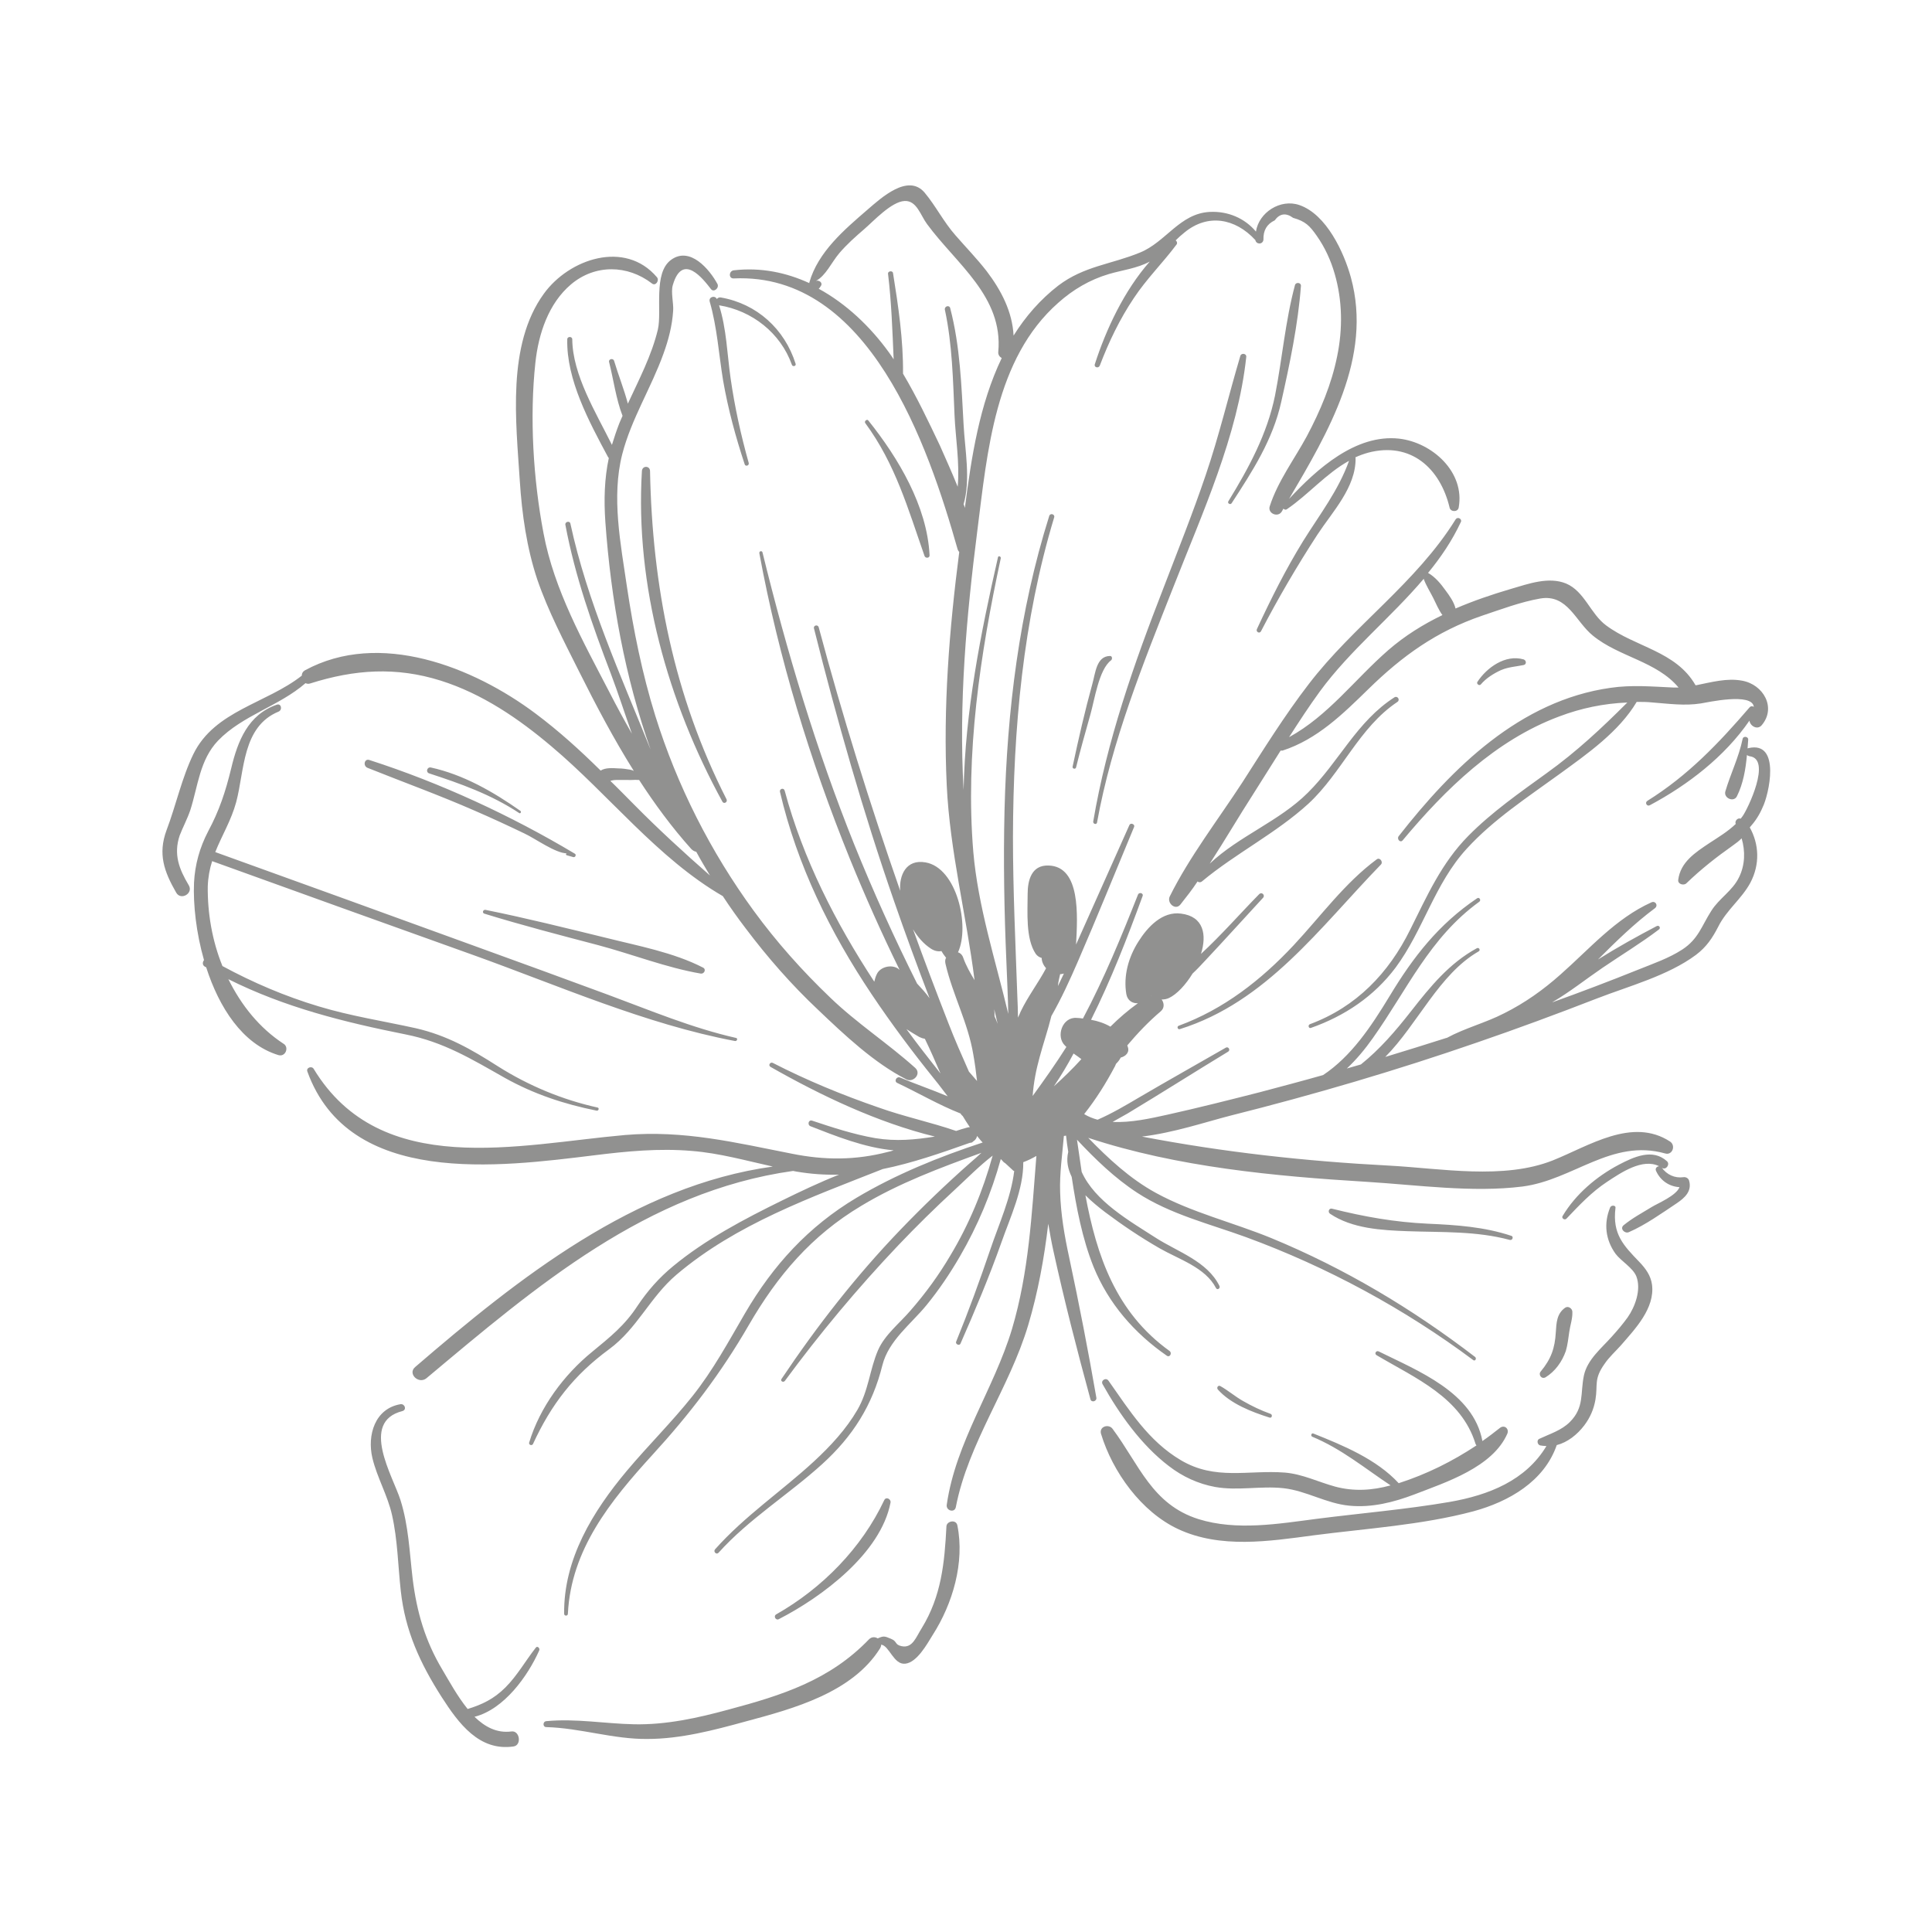 <svg xmlns="http://www.w3.org/2000/svg" xmlns:xlink="http://www.w3.org/1999/xlink" width="810" viewBox="0 0 810 810" height="810" version="1.0"><defs><clipPath id="d"><path d="M 1.105 0.73 L 675.16 0.73 L 675.16 655.449 L 1.105 655.449 Z M 1.105 0.73"/></clipPath><clipPath id="c"><path d="M0 0H676V656H0z"/></clipPath><filter x="0%" y="0%" width="100%" xmlns:xlink="http://www.w3.org/1999/xlink" xlink:type="simple" xlink:actuate="onLoad" height="100%" id="a" xlink:show="other"><feColorMatrix values="0 0 0 0 1 0 0 0 0 1 0 0 0 0 1 0 0 0 1 0" color-interpolation-filters="sRGB"/></filter><mask id="b"><g filter="url(#a)"><path fill-opacity=".459" d="M-81 -81H891V891H-81z"/></g></mask></defs><g mask="url(#b)"><g><g clip-path="url(#c)" transform="translate(67 77)"><g clip-path="url(#d)"><path fill="#100F0D" d="M 159.043 615.016 C 154.324 625.617 144.379 639.633 131.938 642.773 C 136.258 646.961 141.23 649.711 147.391 648.926 C 150.926 648.402 151.84 654.688 148.305 655.211 C 133.902 657.309 125.258 645.523 118.188 634.523 C 109.148 620.383 102.867 606.77 101.031 590.008 C 99.855 579.406 99.723 568.668 97.363 558.191 C 95.531 549.949 91.082 542.484 89.117 534.238 C 86.887 524.68 90.16 513.551 100.902 511.715 C 102.734 511.453 103.648 514.074 101.688 514.602 C 83.746 519.184 97.758 541.961 100.902 551.914 C 104.305 562.648 104.699 573.902 106.008 584.906 C 107.711 598.781 111.246 610.957 118.449 623 C 121.328 627.848 124.734 634.129 129.059 639.5 C 135.078 637.668 140.055 635.309 144.898 630.469 C 149.875 625.492 153.281 619.34 157.602 613.836 C 158.254 612.793 159.562 614.102 159.043 615.016 Z M 258.43 599.828 C 277.812 588.832 294.312 571.941 303.738 551.914 C 304.527 550.336 306.617 551.52 306.359 552.957 C 302.297 574.172 277.684 592.5 259.609 601.793 C 258.301 602.578 257.121 600.617 258.43 599.828 Z M 566.027 442.852 C 551.887 439.051 537.613 439.707 523.211 439.188 C 512.34 438.793 499.898 438.137 490.602 431.852 C 489.551 431.07 490.207 429.367 491.516 429.762 C 505.137 433.16 517.707 435.391 531.723 436.047 C 543.633 436.566 555.293 437.355 566.684 441.148 C 567.598 441.41 567.203 443.113 566.027 442.852 Z M 465.328 517.348 C 457.863 514.988 448.957 511.586 443.594 505.562 C 442.938 504.781 443.719 503.598 444.641 504.125 C 447.914 505.957 450.922 508.574 454.195 510.406 C 457.863 512.504 461.664 514.332 465.719 515.777 C 466.637 516.168 466.246 517.605 465.328 517.348 Z M 552.406 208.887 C 556.336 202.867 564.191 197.238 571.789 199.461 C 572.969 199.855 573.098 201.559 571.789 201.82 C 568.648 202.473 565.5 202.605 562.359 203.918 C 559.219 205.355 556.074 207.316 553.848 209.938 C 553.195 210.723 551.887 209.676 552.406 208.887 Z M 511.945 285.477 C 486.277 311.93 464.016 343.09 427.617 354.48 C 426.695 354.738 426.309 353.297 427.223 353.035 C 446.078 346.098 461.664 333.926 475.281 319.391 C 486.672 307.215 496.754 293.207 510.242 283.254 C 511.551 282.336 512.996 284.434 511.945 285.477 Z M 398.809 199.855 C 393.699 203.652 391.867 216.613 390.164 222.508 C 388.066 229.969 385.977 237.301 384.141 244.766 C 383.879 245.68 382.441 245.285 382.703 244.371 C 385.188 232.719 387.809 221.199 390.953 209.809 C 392.262 205.227 392.652 198.152 398.281 198.023 C 399.332 197.891 399.465 199.336 398.809 199.855 Z M 448.043 133.086 C 456.555 119.203 464.281 104.938 467.559 88.832 C 470.566 73.516 471.875 57.543 475.934 42.488 C 476.328 41.176 478.555 41.438 478.422 42.879 C 477.246 58.852 473.711 75.738 470.176 91.449 C 466.637 107.422 458.125 120.516 449.352 134 C 448.832 134.789 447.387 134 448.043 133.086 Z M 391.34 267.414 C 397.105 233.504 408.363 201.426 420.805 169.484 C 426.832 153.773 433.117 138.062 438.48 122.219 C 444.113 105.723 448.043 88.965 453.02 72.203 C 453.414 70.895 455.637 71.156 455.504 72.598 C 451.973 105.723 437.047 138.188 425 168.957 C 412.293 201.164 399.07 233.762 392.918 267.938 C 392.652 268.852 391.215 268.457 391.34 267.414 Z M 136.52 304.461 C 153.41 307.867 170.172 312.055 186.801 316.117 C 200.289 319.52 215.352 322.27 227.789 328.688 C 229.23 329.469 228.184 331.434 226.742 331.172 C 212.336 328.688 198.066 323.059 183.789 319.258 C 167.816 315.07 151.707 310.879 135.992 306.035 C 135.078 305.645 135.473 304.336 136.52 304.461 Z M 112.949 247.25 C 111.379 246.727 112.035 244.504 113.605 244.766 C 127.355 247.777 139.793 254.977 151.184 262.961 C 151.707 263.355 151.184 264.27 150.664 263.875 C 139.008 256.152 126.172 251.57 112.949 247.25 Z M 87.809 241.617 C 117.531 251.176 147.258 264.926 173.969 280.895 C 174.758 281.289 174.234 282.598 173.312 282.336 C 172.398 282.078 171.48 281.816 170.566 281.551 C 170.172 281.422 170.172 280.77 170.695 280.77 C 165.852 280.77 157.34 274.48 152.754 272.387 C 145.949 269.113 139.141 265.973 132.199 262.961 C 117.273 256.414 102.078 250.918 87.02 244.891 C 85.059 243.977 85.844 240.965 87.809 241.617 Z M 205.527 120.387 C 206.445 168.695 215.484 214.652 237.609 258.117 C 238.133 259.293 236.562 260.215 235.906 259.164 C 212.992 217.398 199.242 168.434 202.121 120.516 C 202.254 118.16 205.395 118.16 205.527 120.387 Z M 234.469 50.996 C 237.609 60.816 237.871 71.551 239.312 81.629 C 241.016 93.547 243.637 105.457 246.91 117.113 C 247.172 118.289 245.469 118.684 245.207 117.633 C 241.406 106.113 238.266 94.594 236.168 82.547 C 234.336 71.418 233.684 60.289 230.543 49.426 C 230.016 47.461 232.766 46.676 233.551 48.379 C 233.941 47.852 234.469 47.59 235.254 47.723 C 250.312 50.344 261.969 60.945 266.551 75.477 C 266.941 76.527 265.242 76.922 264.977 75.871 C 260.266 62.648 248.348 53.223 234.469 50.996 Z M 320.629 156.129 C 313.695 136.359 308.457 117.633 295.75 100.355 C 295.227 99.566 296.539 98.523 297.059 99.305 C 309.633 115.016 321.68 135.18 322.727 155.734 C 322.859 157.043 321.023 157.172 320.629 156.129 Z M 313.039 354.48 C 314.871 355.656 316.574 356.703 318.406 357.754 C 319.191 358.145 319.977 358.406 320.762 358.535 C 323.121 363.383 325.211 368.227 327.309 373.07 C 322.465 366.918 317.621 360.766 313.039 354.48 Z M 341.059 365.082 C 341.715 368.746 342.234 372.547 342.629 376.211 C 341.453 374.898 340.406 373.59 339.227 372.281 C 336.215 365.473 333.203 358.668 330.582 351.859 C 325.48 338.77 320.5 325.676 315.785 312.582 C 317.75 315.855 320.242 318.734 323.25 320.699 C 324.824 321.746 326.395 322.008 327.703 321.746 C 328.227 322.664 328.754 323.445 329.406 324.234 C 329.406 324.367 329.535 324.367 329.668 324.496 C 329.273 325.148 329.141 326.062 329.406 327.113 C 332.414 340.078 338.836 351.727 341.059 365.082 Z M 386.371 367.043 C 382.703 371.105 378.902 374.773 374.844 378.438 C 377.859 373.984 380.605 369.402 383.094 364.691 C 384.273 365.473 385.32 366.262 386.371 367.043 Z M 415.438 340.473 L 415.438 340.34 L 415.566 340.473 C 415.566 340.34 415.566 340.34 415.438 340.473 Z M 327.703 355.395 C 327.703 355.395 327.832 355.395 327.703 355.395 C 327.703 355.395 327.832 355.527 327.832 355.656 C 327.832 355.527 327.832 355.527 327.703 355.395 Z M 349.965 349.109 C 349.965 348.059 349.965 347.145 349.832 346.098 C 350.359 348.195 350.746 350.156 351.273 352.254 C 350.879 351.074 350.359 350.023 349.965 349.109 Z M 377.465 331.434 C 377.984 331.434 378.512 331.305 379.035 331.172 C 378.246 332.875 377.332 334.707 376.547 336.41 C 376.676 334.707 377.07 333.137 377.465 331.434 Z M 312.383 336.41 C 312.117 336.148 312.25 336.148 312.383 336.41 Z M 311.598 79.668 C 311.73 65.527 309.633 51.391 307.406 37.512 C 307.273 36.332 305.184 36.594 305.309 37.77 C 306.754 49.688 307.145 61.598 307.668 73.648 C 307.012 72.598 306.359 71.684 305.703 70.762 C 297.848 59.898 287.766 50.344 276.242 44.055 C 276.375 43.922 276.5 43.797 276.633 43.664 C 276.762 43.402 277.027 43.141 277.156 42.879 C 278.07 41.57 276.375 40.262 275.062 40.785 C 279.254 38.559 281.477 33.188 284.887 29.133 C 288.027 25.465 291.691 22.191 295.359 19.047 C 299.289 15.648 306.754 7.531 312.25 7.266 C 317.355 7.004 318.93 13.289 321.68 16.957 C 333.992 33.715 353.633 47.328 351.535 70.504 C 351.402 71.684 352.059 72.598 352.977 73.121 C 343.68 92.5 340.273 114.496 337.523 135.965 C 337.391 135.441 337.266 134.914 336.996 134.395 C 340.012 124.055 337.523 111.348 336.996 101.141 C 336.082 84.645 335.562 68.277 331.371 52.172 C 330.977 50.734 328.879 51.391 329.141 52.828 C 332.285 67.488 332.547 82.418 333.203 97.34 C 333.598 106.379 335.426 117.242 334.512 127.059 C 332.152 121.168 329.535 115.41 327.051 109.777 C 322.203 99.566 317.355 89.359 311.598 79.668 Z M 666.07 236.648 C 665.941 236.648 665.809 236.773 665.676 236.773 C 665.809 235.598 665.809 234.289 665.941 233.109 C 666.07 231.801 663.844 231.41 663.586 232.848 C 662.016 240.441 658.605 247.25 656.383 254.711 C 655.465 257.594 659.918 259.559 661.227 256.809 C 663.844 251.57 664.895 245.418 665.414 239.527 C 665.676 239.789 666.07 239.922 666.465 240.047 C 676.023 241.098 665.547 262.566 663.586 265.184 C 663.324 265.578 663.059 265.84 662.797 266.234 C 661.621 265.711 660.176 267.148 660.703 268.457 C 657.43 271.602 653.504 273.961 649.703 276.445 C 643.809 280.375 637.523 284.434 636.605 291.895 C 636.348 293.727 638.965 294.383 640.016 293.332 C 646.43 287.18 652.453 282.473 659.656 277.363 C 660.965 276.445 662.141 275.531 663.191 274.48 C 664.762 279.852 664.633 285.609 662.141 290.715 C 659.395 296.48 653.762 299.617 650.488 304.855 C 646.43 311.141 645.117 316.641 638.309 321.094 C 632.68 324.754 626.133 326.984 619.977 329.469 C 607.934 334.312 595.887 338.895 583.836 343.219 C 583.836 343.219 583.836 343.219 583.969 343.09 C 591.168 338.895 597.852 333.531 604.785 328.816 C 612.645 323.445 620.895 318.477 628.488 312.711 C 629.406 312.055 628.621 310.746 627.574 311.273 C 619.582 315.461 611.074 320.172 602.953 325.281 C 610.551 317.688 618.148 310.227 626.785 303.809 C 628.355 302.633 627.047 300.535 625.348 301.32 C 610.289 308.129 599.422 320.828 587.242 331.566 C 580.039 337.98 572.316 343.477 563.672 347.801 C 555.812 351.859 547.301 353.953 539.578 358.145 C 539.578 358.145 539.578 358.145 539.445 358.145 C 530.934 360.891 522.289 363.512 513.777 366.129 C 527.398 352.383 536.305 331.434 552.934 321.875 C 553.848 321.355 553.062 320.043 552.145 320.566 C 540.621 326.852 532.637 336.672 524.648 346.883 C 517.973 355.395 511.551 362.855 503.566 369.273 C 501.602 369.797 499.641 370.449 497.676 370.973 C 501.73 367.176 505.398 362.727 508.539 358.273 C 522.945 337.98 532.375 316.117 553.195 301.062 C 554.109 300.406 553.195 298.965 552.277 299.617 C 536.172 310.488 525.562 324.102 515.613 340.598 C 507.758 353.562 499.508 365.867 487.723 373.723 C 478.949 376.211 470.043 378.566 461.137 380.926 C 448.305 384.199 435.34 387.469 422.379 390.352 C 415.305 391.922 407.055 393.758 399.465 393.363 C 401.555 392.188 403.652 391.004 405.746 389.828 C 419.891 381.316 433.898 372.414 447.914 363.906 C 448.957 363.25 448.043 361.68 446.992 362.203 C 434.949 369.141 422.77 375.949 410.723 383.02 C 404.961 386.422 399.199 389.828 393.176 392.445 C 391.215 391.922 389.25 391.137 387.547 390.09 C 392.523 383.805 396.711 377.129 400.508 369.93 C 400.641 369.664 400.773 369.273 400.902 369.008 C 401.688 368.227 402.344 367.438 402.867 366.391 C 404.961 365.867 406.793 364.164 405.746 361.68 C 405.746 361.547 405.617 361.418 405.617 361.285 C 409.941 356.184 414.523 351.332 419.629 347.016 C 421.332 345.574 421.07 343.477 420.023 342.043 C 421.07 342.043 422.113 341.906 423.164 341.387 C 426.438 339.816 430.105 335.891 432.984 331.172 C 434.82 329.469 436.52 327.641 438.223 325.805 C 446.473 317.031 454.461 308.129 462.578 299.359 C 463.496 298.309 462.055 296.871 461.008 297.789 C 453.02 305.902 445.164 314.938 436.52 322.926 C 439.008 314.938 437.699 307.215 428.141 306.035 C 420.281 304.988 414.129 311.664 410.328 317.688 C 406.141 324.234 403.914 332.09 405.223 339.816 C 405.746 342.562 407.844 343.746 410.066 343.609 C 405.879 346.625 402.082 349.898 398.543 353.43 C 396.059 351.988 393.305 351.074 390.426 350.551 C 398.809 333.793 405.617 316.246 412.031 298.703 C 412.559 297.395 410.461 296.871 410.066 298.18 C 403.125 315.723 395.926 333.27 387.023 350.023 C 386.102 349.898 385.32 349.762 384.406 349.762 C 378.379 349.242 375.5 357.617 379.555 361.418 C 379.688 361.547 379.949 361.809 380.082 361.941 C 375.629 369.008 370.785 375.82 365.938 382.496 C 366.332 376.996 367.383 371.625 368.82 366.391 C 370.391 360.5 372.355 354.871 373.797 348.98 C 377.984 341.648 381.52 333.926 384.926 326.062 C 393.043 307.348 400.641 288.488 408.496 269.641 C 408.891 268.59 407.055 267.805 406.531 268.852 C 399.07 285.609 391.605 302.238 384.141 318.996 C 384.793 306.953 386.102 286.266 372.621 285.871 C 365.418 285.609 363.844 292.156 363.844 297.789 C 363.844 305.25 362.926 316.512 367.25 322.926 C 367.902 323.84 368.82 324.367 369.734 324.629 C 369.734 326.199 370.523 327.766 371.57 328.949 C 368.297 335.102 363.977 340.73 360.961 347.016 C 360.57 347.934 360.18 348.848 359.785 349.637 C 359.785 346.75 359.652 343.746 359.523 340.73 C 358.738 318.477 357.688 296.219 357.688 273.828 C 357.82 228.527 361.879 183.23 374.973 139.891 C 375.367 138.582 373.273 137.93 372.879 139.371 C 360.309 179.301 355.203 220.938 354.152 262.699 C 353.633 283.906 354.02 305.117 354.941 326.332 C 355.203 333.531 355.598 340.859 355.723 348.059 C 350.359 325.543 343.023 303.023 341.059 280.113 C 337.652 239 343.938 197.238 352.582 157.043 C 352.711 156.258 351.535 155.863 351.402 156.652 C 344.07 188.859 337.652 221.199 336.996 254.188 C 334.906 217.793 338.18 181.395 342.762 145.391 C 346.953 112.531 350.094 73.383 376.676 49.949 C 382.828 44.449 389.902 40.262 397.887 37.902 C 403.652 36.199 409.676 35.547 415.043 32.668 C 404.309 44.844 396.711 61.078 391.996 75.738 C 391.605 77.047 393.57 77.574 394.094 76.266 C 397.887 66.312 402.473 56.754 408.363 47.984 C 413.734 39.867 420.543 33.188 426.309 25.465 C 426.695 24.941 426.438 24.156 425.914 23.762 C 427.09 22.586 428.273 21.539 429.582 20.488 C 439.402 12.375 450.922 14.598 459.172 23.504 L 459.305 23.629 C 459.699 25.594 462.445 25.594 462.707 23.504 C 462.578 19.574 464.148 16.957 467.426 15.387 C 469.52 12.5 472.141 12.113 475.148 14.336 C 480.258 15.773 482.09 17.609 485.102 21.934 C 488.508 26.777 490.996 32.273 492.566 37.77 C 495.84 49.031 495.973 60.945 493.613 72.34 C 491.254 84.121 486.543 95.25 480.914 105.852 C 475.676 115.543 468.734 124.707 465.328 135.309 C 464.41 138.32 468.867 140.152 470.438 137.406 C 470.699 137.012 470.832 136.617 471.09 136.227 C 471.352 136.617 472.008 136.879 472.527 136.492 C 481.434 130.465 489.031 121.434 498.59 116.199 C 494.137 128.637 486.277 138.715 479.344 149.844 C 472.008 161.754 465.852 174.066 459.961 186.762 C 459.434 187.812 461.008 188.859 461.664 187.68 C 468.867 173.805 476.852 160.184 485.363 147.094 C 491.648 137.535 501.469 127.324 501.336 115.148 C 501.336 115.016 501.336 114.887 501.211 114.754 C 502.914 113.969 504.742 113.312 506.574 112.793 C 524.52 108.074 536.824 119.336 540.754 135.836 C 541.148 137.668 544.16 137.801 544.551 135.836 C 547.301 120.906 533.418 108.469 519.543 106.898 C 501.469 104.938 485.234 119.469 473.449 132.168 C 489.816 104.281 508.539 72.859 499.371 39.34 C 496.492 28.867 489.164 12.895 477.766 8.969 C 469.781 6.223 460.742 12.113 459.566 20.098 C 454.852 14.465 447.781 11.457 440.188 11.848 C 427.617 12.5 421.852 24.418 410.984 28.867 C 398.938 33.844 387.547 34.496 376.676 42.746 C 369.215 48.504 362.926 55.707 357.949 63.695 C 357.43 53.742 352.844 44.844 346.691 36.723 C 342.629 31.484 337.918 26.641 333.598 21.668 C 328.621 16.039 325.344 9.363 320.629 3.73 C 313.695 -4.387 302.43 5.957 296.672 10.934 C 286.977 19.312 275.98 28.605 272.312 41.438 C 272.312 41.57 272.312 41.699 272.312 41.699 C 262.625 37.25 252.016 35.023 240.625 36.332 C 238.527 36.594 238.398 39.867 240.625 39.734 C 297.324 37.117 322.203 109.914 334.512 153.379 C 334.645 153.773 334.906 154.164 335.168 154.426 C 330.977 186.895 328.359 219.629 329.93 252.359 C 331.238 279.852 338.18 306.82 341.582 333.926 C 339.75 330.914 338.047 327.898 336.871 324.629 C 336.477 323.316 335.562 322.531 334.645 322.27 C 339.75 311.273 334.117 286.789 321.023 284.562 C 312.906 283.125 309.895 289.934 310.418 296.48 C 297.715 260.082 286.195 223.16 276.242 185.977 C 275.848 184.668 273.883 185.191 274.277 186.504 C 283.965 225.125 294.832 263.355 307.93 301.062 C 312.645 314.676 317.621 328.16 322.727 341.516 C 321.156 339.289 319.32 337.324 317.488 335.363 C 307.93 316.246 299.156 296.871 291.168 277.102 C 275.191 237.301 262.883 196.188 252.668 154.555 C 252.41 153.773 251.227 154.031 251.359 154.949 C 259.477 198.941 272.574 241.75 289.336 283.125 C 295.75 298.836 302.691 314.414 310.152 329.602 C 309.895 329.469 309.633 329.211 309.5 329.078 C 306.754 327.246 302.035 328.293 300.598 331.434 C 300.07 332.484 299.812 333.531 299.551 334.578 C 283.309 309.832 269.691 283.125 261.969 254.449 C 261.574 253.141 259.738 253.668 260.004 254.977 C 267.207 285.742 280.957 313.758 298.5 339.945 C 306.754 352.254 315.656 364.164 324.953 375.688 C 326.789 377.914 328.488 380.27 330.324 382.629 C 323.773 379.875 316.836 377.52 310.418 374.773 C 308.977 374.117 307.668 376.211 309.109 376.996 C 317.75 381.059 326.656 386.293 335.688 389.828 C 335.953 390.223 336.215 390.609 336.609 390.875 C 337.523 392.445 338.574 394.016 339.617 395.586 C 339.355 395.586 338.961 395.586 338.574 395.719 C 336.996 396.113 335.426 396.637 333.855 397.156 C 323.25 393.496 311.988 391.137 301.383 387.336 C 286.195 382.102 271.262 375.949 256.992 368.621 C 255.945 368.094 254.895 369.664 256.078 370.316 C 277.027 382.234 300.859 393.625 324.953 399.516 C 316.574 400.824 308.844 401.613 299.945 400.168 C 290.906 398.598 282.133 395.719 273.488 392.84 C 271.918 392.312 271.395 394.672 272.832 395.191 C 282.922 399.121 295.488 404.23 307.668 405.277 C 306.879 405.539 306.098 405.801 305.309 405.934 C 291.691 409.469 278.859 409.469 265.109 406.715 C 241.145 402.004 219.801 396.77 195.055 398.859 C 150.398 402.789 92.652 417.582 64.5 371.105 C 63.711 369.797 61.227 370.582 61.879 372.281 C 79.426 420.723 142.414 412.215 182.09 407.371 C 195.707 405.668 209.324 404.359 223.074 405.539 C 234.598 406.453 245.727 409.594 256.992 412.086 C 199.113 420.07 150.27 458.957 107.059 496.137 C 103.785 498.891 108.496 503.473 111.77 500.852 C 157.734 462.359 204.086 422.559 265.504 413.918 C 265.898 414.051 266.418 414.051 266.812 414.176 C 272.965 415.227 278.859 415.621 284.75 415.484 C 276.5 418.758 268.516 422.559 260.789 426.355 C 245.074 434.082 228.84 442.59 215.215 453.848 C 209.324 458.691 204.48 464.195 200.289 470.473 C 194.918 478.723 188.766 483.566 181.305 489.723 C 169.387 499.41 159.305 513.023 154.852 527.82 C 154.594 528.734 155.902 529.262 156.422 528.473 C 164.148 511.715 173.578 499.543 188.371 488.676 C 200.156 480.031 205.527 466.812 216.66 457.383 C 241.672 436.172 272.965 425.043 303.086 413.133 C 315.391 410.645 327.441 406.453 339.617 402.133 C 340.145 402.133 340.664 402.004 340.926 401.613 C 341.848 401.086 342.5 400.168 342.629 399.254 C 343.418 400.168 344.07 401.086 344.988 402.004 C 326.656 408.023 308.582 415.359 292.086 425.18 C 271.918 437.223 257.121 453.453 245.336 473.621 C 238.398 485.531 231.98 497.445 223.34 508.312 C 214.695 519.184 204.742 529 195.84 539.602 C 181.562 556.625 169.258 576.656 169.52 599.566 C 169.52 600.617 171.09 600.617 171.09 599.566 C 172.398 572.594 189.027 552.176 206.445 533.059 C 222.156 515.91 235.254 498.758 246.91 478.594 C 258.957 457.777 273.227 441.016 294.051 428.578 C 309.895 419.023 327.176 412.605 344.465 406.32 C 342.891 407.766 341.32 409.207 339.75 410.516 C 329.535 419.547 319.848 428.844 310.418 438.664 C 291.82 458.035 275.586 478.855 260.66 501.113 C 260.004 502.027 261.441 502.816 262.098 501.895 C 276.633 482.129 292.609 463.012 309.5 445.211 C 317.227 437.09 325.211 429.234 333.465 421.645 C 338.441 417.062 343.547 411.824 349.176 407.504 C 345.121 422.164 339.355 436.172 331.5 449.266 C 326.656 457.516 321.023 465.238 314.738 472.438 C 310.152 477.809 304 482.523 301.121 489.07 C 297.586 497.312 297.191 505.957 292.477 514.074 C 287.766 522.188 281.219 529.262 274.277 535.676 C 260.66 548.246 245.207 558.586 232.766 572.594 C 231.98 573.516 233.289 574.953 234.203 574.039 C 247.039 559.77 263.539 549.684 277.684 536.855 C 290.512 525.203 298.762 512.242 302.953 495.352 C 305.57 485.008 314.871 478.203 321.418 470.215 C 326.656 463.801 331.238 456.992 335.426 449.793 C 342.891 436.961 348.656 423.215 352.582 408.941 C 352.711 409.074 352.977 409.332 353.105 409.469 C 353.5 409.988 353.895 410.383 354.414 410.645 C 355.598 411.691 356.641 412.738 357.82 413.789 C 357.949 413.918 358.082 413.918 358.215 413.918 C 356.906 425.043 351.668 436.566 348.262 446.648 C 343.812 459.738 339.094 472.703 333.855 485.531 C 333.465 486.578 335.301 487.367 335.688 486.316 C 341.848 472.309 347.738 458.301 352.844 443.902 C 356.512 433.426 362.145 421.645 362.012 410.25 C 363.844 409.594 365.68 408.68 367.512 407.633 C 365.547 432.117 364.367 456.34 357.293 480.164 C 349.703 505.434 333.723 527.426 329.93 553.875 C 329.535 556.363 333.203 557.41 333.723 554.922 C 338.961 527.82 356.25 504.91 364.109 478.461 C 368.164 464.848 370.785 450.574 372.488 436.047 C 373.141 439.84 373.797 443.637 374.586 447.176 C 379.168 468.121 384.531 488.938 390.164 509.625 C 390.559 511.195 392.918 510.539 392.652 508.969 C 389.25 489.332 385.449 469.82 381.258 450.18 C 379.297 441.148 377.727 432.117 377.465 422.82 C 377.203 414.832 378.379 407.109 379.035 399.254 C 379.297 399.254 379.688 399.121 379.949 399.121 C 380.211 401.352 380.477 403.703 380.867 405.934 C 379.949 409.727 380.738 413.133 382.309 416.406 C 384.273 429.367 386.758 442.324 391.473 454.109 C 397.762 469.559 408.629 481.996 422.246 491.422 C 423.422 492.211 424.473 490.379 423.422 489.457 C 400.773 473.227 392.785 449.398 388.066 424.129 C 390.688 426.746 393.57 429.105 396.316 431.195 C 403.652 436.699 411.25 441.805 419.234 446.387 C 427.223 450.969 438.355 454.375 442.805 463.012 C 443.332 464.062 444.77 463.145 444.246 462.098 C 439.137 451.758 426.695 447.828 417.531 441.938 C 406.531 434.863 391.996 426.613 386.496 414.309 C 385.844 409.859 385.188 405.277 384.531 400.824 C 392.262 409.074 400.379 416.93 409.809 423.082 C 423.688 432.117 439.926 436.047 455.379 441.672 C 489.293 454.109 521.766 471.656 550.707 493.258 C 551.492 493.781 552.145 492.602 551.492 491.949 C 525.039 471.656 496.754 454.762 465.98 442.066 C 450.008 435.52 432.59 431.332 417.531 423.082 C 406.793 417.188 397.762 408.812 389.25 400.043 C 426.57 412.348 467.426 416.141 506.188 418.5 C 527.266 419.809 550.316 423.082 571.266 420.461 C 592.613 417.715 608.586 400.301 631.109 406.586 C 634.121 407.504 635.691 403.316 633.207 401.613 C 617.359 391.266 599.16 403.441 584.102 409.469 C 563.41 417.715 537.219 412.867 515.48 411.691 C 480.258 409.859 445.949 406.062 411.77 399.516 C 425 397.945 438.617 393.363 448.832 390.742 C 483.793 381.973 518.492 371.762 552.539 359.977 C 569.301 354.219 585.93 348.059 602.434 341.648 C 615.918 336.41 632.285 332.09 644.07 323.316 C 648.391 320.043 650.883 316.379 653.371 311.535 C 656.902 304.461 663.191 299.879 666.859 293.074 C 670.914 285.352 670.527 276.969 666.598 269.898 C 668.824 267.414 670.652 264.664 671.965 261.523 C 674.582 256.414 679.82 233.504 666.07 236.648 Z M 578.988 497.969 C 583.312 492.73 584.883 488.281 585.277 481.602 C 585.539 477.547 585.672 473.746 589.207 471.262 C 590.516 470.348 592.219 471.656 592.219 472.965 C 592.348 475.844 591.301 478.594 590.91 481.477 C 590.516 484.094 590.254 486.84 589.465 489.457 C 587.895 493.914 585.016 497.969 580.953 500.457 C 579.25 501.375 577.812 499.277 578.988 497.969 Z M 428.008 535.152 C 442.543 543.793 456.16 539.211 471.746 540.391 C 479.211 541.047 485.625 544.32 492.824 546.281 C 500.684 548.375 508.41 547.852 516.008 545.754 C 505.137 538.555 495.445 530.438 483.137 525.336 C 482.352 524.941 482.875 523.633 483.66 524.023 C 496.098 529 510.113 534.762 519.41 544.84 C 531.195 541.047 541.93 535.676 552.02 529 C 551.887 528.867 551.754 528.609 551.625 528.348 C 545.598 508.836 526.484 500.852 510.113 491.16 C 509.066 490.508 509.98 489.07 511.031 489.59 C 527.398 497.707 550.707 506.746 554.504 527.164 C 556.988 525.461 559.348 523.633 561.84 521.668 C 563.672 520.227 565.766 521.93 564.98 524.023 C 558.828 538.168 539.184 544.445 525.957 549.555 C 517.316 552.828 508.152 555.188 498.719 554.266 C 489.031 553.352 480.652 547.984 471.09 546.938 C 461.531 545.887 451.973 548.113 442.41 546.41 C 435.34 545.102 428.793 542.094 423.035 537.641 C 411.512 528.867 402.211 515.777 395.27 503.34 C 394.355 501.77 396.711 500.324 397.762 501.895 C 406.531 514.332 414.523 527.164 428.008 535.152 Z M 625.609 461.574 C 626.918 471.523 618.406 480.293 612.516 487.105 C 610.289 489.59 607.539 492.078 605.707 494.828 C 601.125 501.242 602.953 503.598 601.906 509.75 C 601.25 513.68 599.68 517.348 597.195 520.621 C 594.309 524.418 590.254 527.691 585.672 528.867 C 580.434 544.059 565.633 552.566 550.707 556.625 C 529.102 562.387 505.793 563.824 483.66 566.703 C 465.066 569.195 444.641 572.336 426.965 564.086 C 411.512 556.883 399.465 540.129 394.613 524.152 C 393.699 521.012 397.887 519.836 399.465 522.062 C 410.594 536.984 415.961 553.742 435.477 559.895 C 451.449 564.871 468.996 561.859 485.102 559.77 C 503.566 557.41 522.422 555.84 540.754 552.695 C 557.258 549.816 572.703 543.664 581.348 529.262 C 580.434 529.262 579.645 529.129 578.73 529 C 577.555 528.734 577.16 526.773 578.336 526.25 C 582.789 524.152 587.637 522.715 591.168 519.184 C 597.324 513.023 595.492 507.133 597.062 499.672 C 598.504 492.996 604.398 488.281 608.715 483.438 C 611.074 480.82 613.43 478.07 615.395 475.324 C 618.535 470.867 621.156 463.668 619.062 458.168 C 617.621 454.504 612.645 451.758 610.289 448.609 C 606.094 442.719 605.312 435.914 608.059 429.234 C 608.453 428.191 610.551 428.191 610.289 429.5 C 608.98 440.363 613.562 445.078 620.371 452.145 C 622.992 454.895 625.082 457.777 625.609 461.574 Z M 641.191 418.105 C 642.371 422.426 639.359 425.18 636.086 427.402 C 629.801 431.59 622.859 436.566 615.918 439.578 C 614.219 440.363 611.988 438.137 613.691 436.699 C 617.359 433.688 621.547 431.465 625.609 428.973 C 627.969 427.535 635.824 424.262 637.133 420.723 C 632.812 420.461 629.145 417.977 627.312 413.918 C 626.785 412.867 627.703 411.953 628.621 411.953 C 621.68 408.418 612.516 414.703 606.75 418.5 C 600.203 422.82 595.098 428.316 589.727 433.949 C 588.945 434.734 587.5 433.688 588.156 432.773 C 593.656 423.609 602.301 416.273 611.727 411.297 C 618.012 408.023 625.871 404.359 631.895 409.859 C 633.332 411.168 631.371 413.789 629.801 412.605 C 629.801 412.605 629.664 412.605 629.664 412.48 C 631.762 415.484 635.168 417.062 638.832 416.535 C 639.754 416.406 640.93 416.93 641.191 418.105 Z M 334.379 562.516 C 337.523 578.098 332.414 595.379 324.035 608.473 C 321.68 612.266 317.488 619.992 312.512 620.516 C 307.668 621.035 305.836 612.922 302.43 612.527 C 302.43 613.055 302.297 613.445 302.035 613.969 C 290.383 632.691 265.633 639.367 245.602 644.734 C 232.238 648.402 218.363 652.07 204.352 652.07 C 190.074 652.199 176.328 647.488 162.055 647.094 C 160.484 647.094 160.484 644.734 162.055 644.602 C 174.496 643.426 186.406 645.652 198.848 645.914 C 212.336 646.18 225.43 643.293 238.398 639.762 C 260.922 633.742 280.824 627.453 297.324 610.301 C 298.5 609.125 299.945 609.254 300.988 609.906 C 303.344 608.863 303.738 608.863 306.492 610.043 C 309.371 611.219 307.93 612.527 311.074 613.18 C 315.656 614.102 317.094 609.254 319.453 605.59 C 327.703 592.105 329.012 578.227 329.797 562.91 C 329.93 560.684 333.855 559.895 334.379 562.516 Z M 191.645 250 C 193.09 250 194.531 250 196.102 250 C 197.539 250.129 199.113 249.867 200.422 250 C 200.551 250 200.812 250 200.945 250 C 207.492 260.082 214.695 269.898 222.812 278.934 C 223.469 279.586 224.121 279.98 224.91 280.113 C 226.742 283.516 228.707 286.789 230.668 290.059 C 219.801 280.508 209.195 270.816 198.848 260.34 C 195.574 257.07 192.301 253.668 188.898 250.395 C 189.684 250.129 190.602 250 191.645 250 Z M 12.773 262.699 C 16.047 252.484 16.703 241.617 24.426 233.504 C 34.641 222.902 49.961 219.102 61.094 209.414 C 61.621 209.676 62.273 209.809 63.055 209.543 C 81.648 203.652 99.066 202.473 117.793 208.367 C 135.211 213.863 150.531 224.336 164.281 235.992 C 188.246 256.152 208.668 282.859 236.039 298.703 C 239.055 303.285 242.195 307.734 245.602 312.191 C 254.766 324.367 264.848 335.891 275.98 346.363 C 286.977 356.836 299.418 368.621 313.039 375.555 C 315.918 376.996 319.453 373.203 316.699 370.711 C 305.184 360.371 292.215 351.988 281.086 341.254 C 269.434 330.125 258.562 317.949 249.004 304.855 C 230.93 280.113 216.922 252.484 207.754 223.16 C 202.254 205.488 198.586 187.285 195.84 168.957 C 193.223 151.02 189.293 131.383 193.875 113.445 C 197.672 98.652 206.051 85.559 211.16 71.289 C 213.254 65.527 214.828 59.508 215.215 53.355 C 215.484 50.207 214.172 45.5 215.09 42.488 C 219.145 28.605 227.922 40.129 231.062 44.188 C 232.238 45.758 234.598 43.797 233.816 42.094 C 230.41 35.809 222.289 26.25 214.434 31.879 C 206.703 37.379 210.633 53.48 208.801 61.211 C 206.184 72.07 200.945 82.023 196.23 92.238 C 194.66 86.211 192.172 80.059 190.469 74.301 C 190.074 72.992 187.984 73.516 188.371 74.824 C 190.207 82.023 191.258 90.273 194.004 97.34 C 193.609 98.391 193.09 99.305 192.695 100.355 C 191.52 103.367 190.469 106.508 189.555 109.52 C 182.875 96.031 173.051 80.195 172.926 65.266 C 172.926 63.957 170.828 63.957 170.828 65.266 C 170.434 82.156 179.992 99.832 187.852 114.496 C 187.984 114.754 188.113 114.887 188.246 115.016 C 186.406 123.66 186.148 132.562 186.801 141.855 C 189.16 174.719 195.055 206.922 205.789 237.301 C 193.223 206.141 179.207 175.242 172.137 142.512 C 171.875 141.199 169.777 141.727 170.039 143.035 C 174.102 164.641 181.305 185.059 189.16 205.613 C 192.172 213.602 194.918 222.113 197.934 230.621 C 194.66 224.863 191.52 219.102 188.504 213.211 C 177.508 192 165.328 170.398 160.875 146.57 C 156.555 123.922 154.98 97.867 157.473 74.957 C 158.781 62.906 162.969 50.207 172.398 42.227 C 182.48 33.715 196.102 33.977 206.316 41.832 C 207.887 43.141 209.59 40.523 208.41 39.215 C 195.055 23.504 171.613 31.484 161.008 46.152 C 145.426 67.621 149.355 99.832 150.926 124.574 C 151.84 138.582 153.805 152.59 158.254 165.949 C 162.836 179.301 169.52 192 175.805 204.57 C 182.875 218.707 190.336 232.848 198.719 246.199 C 198.195 245.941 197.805 245.812 197.148 245.68 C 195.574 245.418 193.875 245.156 192.172 245.156 C 189.949 245.023 186.801 244.766 184.836 246.074 C 176.199 237.562 167.293 229.445 157.473 222.113 C 131.41 202.605 92.125 187.023 60.832 204.043 C 59.914 204.57 59.523 205.355 59.523 206.27 C 44.723 217.926 22.988 220.938 14.086 239.133 C 9.234 249.086 6.75 260.734 2.82 271.078 C -0.848 281.027 1.773 288.363 6.883 297.262 C 8.848 300.668 14.211 297.527 12.121 294.121 C 8.059 287.312 5.699 281.16 8.32 273.305 C 9.629 269.898 11.465 266.492 12.773 262.699 Z M 49.699 365.348 C 34.641 360.766 24.82 345.312 19.449 328.555 C 19.32 328.422 19.062 328.422 18.93 328.293 C 17.75 327.641 17.879 326.332 18.535 325.543 C 15.262 314.152 13.953 302.238 14.344 293.074 C 14.738 285.477 16.703 278.41 20.238 271.602 C 24.953 262.832 27.574 254.844 29.926 245.156 C 32.676 233.637 37 222.633 49.047 218.445 C 50.879 217.793 51.531 220.543 49.832 221.324 C 34.508 227.609 35.559 246.074 32.023 259.293 C 29.926 267.02 25.996 273.305 23.25 280.242 C 59.656 293.332 96.055 306.559 132.457 319.785 C 150.926 326.457 169.52 333.27 187.984 340.078 C 205.66 346.625 223.074 353.953 241.539 358.145 C 242.453 358.273 242.062 359.582 241.145 359.453 C 203.699 352.383 167.293 336.277 131.543 323.445 C 95.012 310.352 58.473 297.262 21.941 284.039 C 20.891 287.312 20.238 290.848 20.105 294.645 C 19.977 305.77 21.941 317.426 26.262 328.027 C 39.094 334.969 52.582 340.73 66.59 344.922 C 79.953 348.98 93.703 351.074 107.316 354.086 C 120.414 357.098 130.496 362.855 141.758 370.059 C 154.594 378.172 168.73 384.066 183.527 387.336 C 184.316 387.469 184.055 388.781 183.133 388.648 C 169.52 385.902 156.816 381.711 144.637 374.898 C 130.754 367.043 118.969 359.844 103.129 356.703 C 76.938 351.465 52.32 345.312 28.75 333.531 C 34.121 344.398 41.711 353.953 51.926 360.633 C 54.285 362.074 52.715 366.262 49.699 365.348 Z M 533.945 173.805 C 534.996 175.895 536.172 178.773 537.742 180.871 C 529.625 184.801 522.027 189.516 515.086 195.535 C 500.949 207.844 489.945 223.027 473.449 232.066 C 477.641 225.52 481.828 219.102 486.41 212.816 C 498.984 195.668 516.137 181.922 529.887 165.684 C 530.934 168.566 532.637 171.184 533.945 173.805 Z M 543.242 140.809 C 526.746 167.387 500.555 185.191 481.695 209.809 C 471.613 222.902 462.84 237.035 453.934 250.918 C 443.719 266.625 431.676 282.203 423.422 298.836 C 422.113 301.582 425.781 304.855 427.879 302.238 C 430.363 299.098 432.855 295.953 435.082 292.551 C 435.477 292.945 436.258 293.074 436.91 292.551 C 451.055 280.77 467.945 272.387 481.566 259.949 C 495.578 246.988 502.781 228.004 518.887 217.27 C 520.062 216.48 519.016 214.652 517.707 215.305 C 501.863 225.387 494.402 242.406 481.305 255.367 C 469.387 267.281 452.363 273.566 440.188 285.09 C 446.473 275.398 452.363 265.316 458.52 255.758 C 462.32 249.738 466.113 243.715 469.91 237.691 C 470.176 237.691 470.438 237.691 470.699 237.691 C 485.234 232.98 495.973 222.375 506.574 212.031 C 520.852 198.023 535.254 187.68 554.371 181.133 C 562.227 178.516 570.48 175.375 578.73 173.934 C 590.254 171.969 593.527 183.625 600.859 189.516 C 611.727 198.414 627.574 200.25 636.738 211.246 C 635.953 211.246 635.297 211.246 634.516 211.246 C 625.609 210.852 617.098 210.07 608.191 211.379 C 570.352 216.742 541.93 244.766 519.41 273.566 C 518.492 274.742 520.062 276.578 521.113 275.27 C 539.051 253.797 560.004 233.375 586.586 223.422 C 595.887 219.887 605.441 217.926 615.262 217.531 C 604.523 228.266 594.051 238.086 581.48 247.121 C 570.086 255.367 558.434 263.488 548.613 273.434 C 537.348 284.824 531.328 298.57 524.254 312.711 C 515.219 331.039 501.602 345.18 482.223 352.383 C 481.172 352.777 481.695 354.348 482.617 353.953 C 496.754 348.98 509.066 340.73 518.098 328.688 C 529.758 312.973 534.469 293.465 547.957 278.805 C 559.219 266.492 573.359 257.328 586.848 247.512 C 598.371 239.133 611.727 229.836 619.191 217.27 C 621.422 217.27 623.645 217.27 626.004 217.531 C 632.68 218.051 639.359 218.973 646.035 217.926 C 648.652 217.531 667.641 213.211 668.297 219.363 C 667.773 218.973 666.984 218.973 666.465 219.629 C 653.504 234.684 640.668 248.164 623.645 258.773 C 622.465 259.559 623.512 261.258 624.695 260.602 C 640.668 252.094 656.121 240.18 666.465 225.125 C 666.727 227.352 669.738 229.18 671.57 227.09 C 677.855 219.754 672.355 209.938 663.324 208.367 C 657.035 207.191 650.488 209.02 643.941 210.328 C 643.941 210.328 643.941 210.195 643.809 210.195 C 635.559 195.93 618.668 194.359 606.359 185.191 C 599.812 180.352 597.324 170.918 589.598 167.648 C 582.266 164.641 573.754 167.781 566.551 169.875 C 558.566 172.23 550.836 174.848 543.242 178.121 C 542.586 175.375 540.621 172.621 539.051 170.531 C 537.086 167.781 534.73 164.898 531.723 163.195 C 537.086 156.652 541.805 149.711 545.469 141.855 C 546.125 140.68 544.16 139.371 543.242 140.809"/></g></g></g></g></svg>